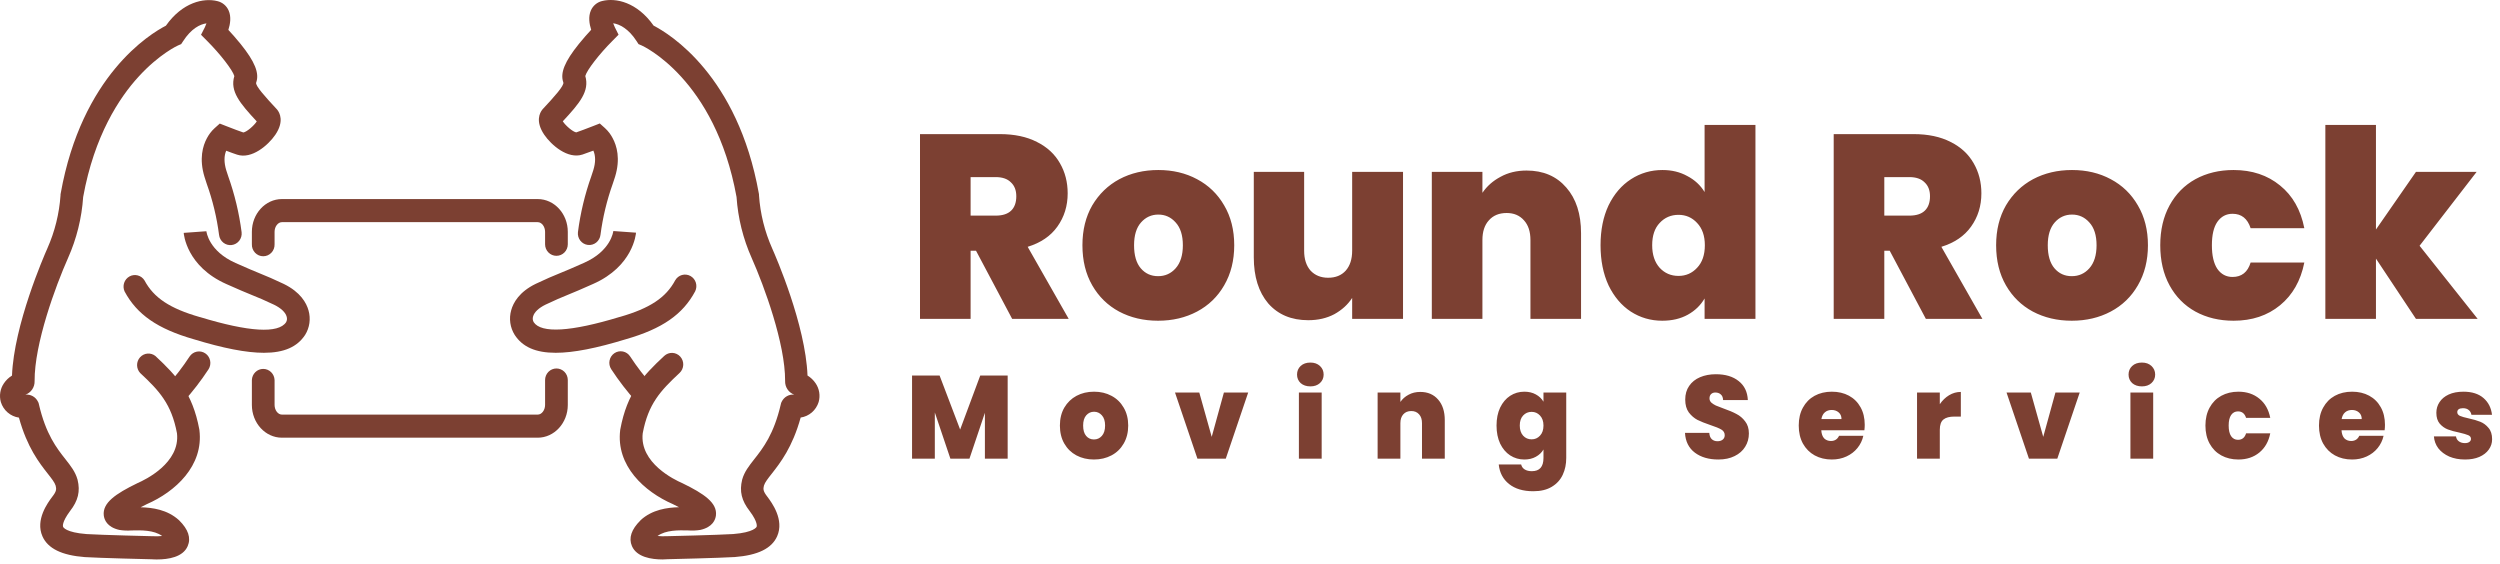 <svg width="244" height="55" viewBox="0 0 244 55" fill="none" xmlns="http://www.w3.org/2000/svg">
<g clip-path="url(#clip0_1_2204)">
<path d="M98.788 31.124L95.26 24.473H94.731V31.124H89.792V13.089H97.578C99.006 13.089 100.216 13.345 101.207 13.857C102.198 14.351 102.946 15.042 103.449 15.929C103.953 16.799 104.205 17.779 104.205 18.871C104.205 20.099 103.869 21.181 103.198 22.119C102.542 23.04 101.576 23.697 100.3 24.089L104.306 31.124H98.788ZM94.731 21.045H97.175C97.847 21.045 98.351 20.883 98.687 20.559C99.023 20.235 99.191 19.766 99.191 19.152C99.191 18.572 99.015 18.12 98.662 17.796C98.326 17.455 97.83 17.285 97.175 17.285H94.731V21.045ZM113.028 31.303C111.617 31.303 110.349 31.005 109.223 30.408C108.114 29.811 107.241 28.958 106.603 27.85C105.964 26.741 105.645 25.436 105.645 23.936C105.645 22.452 105.964 21.156 106.603 20.047C107.258 18.939 108.14 18.086 109.248 17.489C110.374 16.892 111.642 16.594 113.053 16.594C114.464 16.594 115.724 16.892 116.833 17.489C117.958 18.086 118.84 18.939 119.479 20.047C120.134 21.156 120.461 22.452 120.461 23.936C120.461 25.419 120.134 26.724 119.479 27.85C118.84 28.958 117.958 29.811 116.833 30.408C115.707 31.005 114.439 31.303 113.028 31.303ZM113.028 26.954C113.717 26.954 114.288 26.698 114.742 26.187C115.212 25.658 115.447 24.908 115.447 23.936C115.447 22.964 115.212 22.222 114.742 21.71C114.288 21.198 113.725 20.943 113.053 20.943C112.381 20.943 111.819 21.198 111.365 21.71C110.911 22.222 110.685 22.964 110.685 23.936C110.685 24.925 110.903 25.675 111.34 26.187C111.777 26.698 112.339 26.954 113.028 26.954ZM136.935 16.773V31.124H131.971V29.078C131.551 29.726 130.971 30.254 130.232 30.664C129.493 31.056 128.644 31.252 127.687 31.252C126.041 31.252 124.739 30.706 123.781 29.615C122.841 28.506 122.37 27.006 122.37 25.112V16.773H127.284V24.473C127.284 25.291 127.494 25.94 127.914 26.417C128.35 26.878 128.922 27.108 129.627 27.108C130.35 27.108 130.921 26.878 131.341 26.417C131.761 25.94 131.971 25.291 131.971 24.473V16.773H136.935ZM148.993 16.645C150.623 16.645 151.916 17.199 152.874 18.308C153.831 19.399 154.31 20.883 154.31 22.759V31.124H149.371V23.424C149.371 22.605 149.161 21.966 148.741 21.506C148.321 21.028 147.758 20.789 147.053 20.789C146.314 20.789 145.734 21.028 145.314 21.506C144.894 21.966 144.684 22.605 144.684 23.424V31.124H139.745V16.773H144.684V18.819C145.121 18.171 145.709 17.651 146.448 17.259C147.187 16.85 148.036 16.645 148.993 16.645ZM156.213 23.936C156.213 22.452 156.473 21.156 156.994 20.047C157.532 18.939 158.263 18.086 159.186 17.489C160.11 16.892 161.135 16.594 162.261 16.594C163.168 16.594 163.974 16.79 164.68 17.182C165.402 17.557 165.965 18.078 166.368 18.743V12.194H171.332V31.124H166.368V29.129C165.981 29.794 165.436 30.323 164.73 30.715C164.024 31.107 163.193 31.303 162.235 31.303C161.11 31.303 160.085 31.005 159.161 30.408C158.254 29.811 157.532 28.958 156.994 27.85C156.473 26.724 156.213 25.419 156.213 23.936ZM166.393 23.936C166.393 23.015 166.141 22.29 165.637 21.761C165.15 21.233 164.545 20.968 163.823 20.968C163.084 20.968 162.471 21.233 161.983 21.761C161.496 22.273 161.253 22.998 161.253 23.936C161.253 24.857 161.496 25.59 161.983 26.136C162.471 26.664 163.084 26.929 163.823 26.929C164.545 26.929 165.15 26.664 165.637 26.136C166.141 25.607 166.393 24.874 166.393 23.936ZM187.965 31.124L184.437 24.473H183.908V31.124H178.969V13.089H186.755C188.183 13.089 189.393 13.345 190.384 13.857C191.375 14.351 192.123 15.042 192.627 15.929C193.131 16.799 193.383 17.779 193.383 18.871C193.383 20.099 193.047 21.181 192.375 22.119C191.719 23.04 190.754 23.697 189.477 24.089L193.483 31.124H187.965ZM183.908 21.045H186.352C187.024 21.045 187.528 20.883 187.864 20.559C188.2 20.235 188.368 19.766 188.368 19.152C188.368 18.572 188.192 18.12 187.839 17.796C187.503 17.455 187.007 17.285 186.352 17.285H183.908V21.045ZM202.205 31.303C200.794 31.303 199.526 31.005 198.4 30.408C197.292 29.811 196.418 28.958 195.78 27.85C195.141 26.741 194.822 25.436 194.822 23.936C194.822 22.452 195.141 21.156 195.78 20.047C196.435 18.939 197.317 18.086 198.425 17.489C199.551 16.892 200.819 16.594 202.23 16.594C203.641 16.594 204.901 16.892 206.01 17.489C207.136 18.086 208.018 18.939 208.656 20.047C209.311 21.156 209.639 22.452 209.639 23.936C209.639 25.419 209.311 26.724 208.656 27.85C208.018 28.958 207.136 29.811 206.01 30.408C204.885 31.005 203.616 31.303 202.205 31.303ZM202.205 26.954C202.894 26.954 203.465 26.698 203.919 26.187C204.389 25.658 204.624 24.908 204.624 23.936C204.624 22.964 204.389 22.222 203.919 21.71C203.465 21.198 202.902 20.943 202.23 20.943C201.558 20.943 200.996 21.198 200.542 21.71C200.089 22.222 199.862 22.964 199.862 23.936C199.862 24.925 200.08 25.675 200.517 26.187C200.954 26.698 201.516 26.954 202.205 26.954ZM210.841 23.936C210.841 22.452 211.144 21.156 211.748 20.047C212.353 18.939 213.193 18.086 214.268 17.489C215.36 16.892 216.603 16.594 217.998 16.594C219.795 16.594 221.307 17.097 222.533 18.103C223.759 19.092 224.549 20.482 224.902 22.273H219.661C219.358 21.335 218.77 20.866 217.897 20.866C217.275 20.866 216.78 21.13 216.41 21.659C216.057 22.171 215.881 22.93 215.881 23.936C215.881 24.942 216.057 25.709 216.41 26.238C216.78 26.767 217.275 27.031 217.897 27.031C218.787 27.031 219.375 26.562 219.661 25.624H224.902C224.549 27.398 223.759 28.788 222.533 29.794C221.307 30.8 219.795 31.303 217.998 31.303C216.603 31.303 215.36 31.005 214.268 30.408C213.193 29.811 212.353 28.958 211.748 27.85C211.144 26.741 210.841 25.436 210.841 23.936ZM235.798 31.124L231.893 25.24V31.124H226.954V12.194H231.893V22.401L235.798 16.773H241.72L236.151 23.987L241.821 31.124H235.798ZM98.348 36.652V44.767H96.126V40.289L94.618 44.767H92.758L91.239 40.255V44.767H89.016V36.652H91.704L93.71 41.924L95.672 36.652H98.348ZM106.768 44.848C106.133 44.848 105.563 44.714 105.056 44.445C104.557 44.177 104.164 43.793 103.877 43.294C103.59 42.795 103.446 42.208 103.446 41.533C103.446 40.865 103.59 40.282 103.877 39.783C104.172 39.284 104.569 38.9 105.068 38.632C105.574 38.363 106.145 38.229 106.78 38.229C107.415 38.229 107.982 38.363 108.481 38.632C108.987 38.9 109.384 39.284 109.671 39.783C109.966 40.282 110.113 40.865 110.113 41.533C110.113 42.2 109.966 42.788 109.671 43.294C109.384 43.793 108.987 44.177 108.481 44.445C107.974 44.714 107.403 44.848 106.768 44.848ZM106.768 42.891C107.078 42.891 107.335 42.776 107.54 42.546C107.751 42.308 107.857 41.97 107.857 41.533C107.857 41.095 107.751 40.761 107.54 40.531C107.335 40.301 107.082 40.186 106.78 40.186C106.477 40.186 106.224 40.301 106.02 40.531C105.816 40.761 105.714 41.095 105.714 41.533C105.714 41.978 105.812 42.316 106.009 42.546C106.205 42.776 106.459 42.891 106.768 42.891ZM118.263 42.638L119.454 38.309H121.824L119.635 44.767H116.869L114.68 38.309H117.05L118.263 42.638ZM127.895 37.711C127.502 37.711 127.184 37.603 126.942 37.389C126.708 37.166 126.591 36.89 126.591 36.56C126.591 36.222 126.708 35.942 126.942 35.719C127.184 35.497 127.502 35.386 127.895 35.386C128.28 35.386 128.59 35.497 128.825 35.719C129.067 35.942 129.187 36.222 129.187 36.56C129.187 36.89 129.067 37.166 128.825 37.389C128.59 37.603 128.28 37.711 127.895 37.711ZM128.995 38.309V44.767H126.772V38.309H128.995ZM138.617 38.252C139.35 38.252 139.932 38.501 140.363 39C140.794 39.491 141.01 40.159 141.01 41.003V44.767H138.787V41.303C138.787 40.934 138.693 40.646 138.504 40.439C138.315 40.224 138.061 40.117 137.744 40.117C137.411 40.117 137.15 40.224 136.961 40.439C136.772 40.646 136.678 40.934 136.678 41.303V44.767H134.456V38.309H136.678V39.23C136.875 38.939 137.139 38.705 137.472 38.528C137.804 38.344 138.186 38.252 138.617 38.252ZM148.772 38.229C149.203 38.229 149.577 38.317 149.894 38.494C150.219 38.67 150.469 38.908 150.643 39.207V38.309H152.865V44.698C152.865 45.305 152.752 45.85 152.525 46.333C152.298 46.824 151.943 47.216 151.459 47.507C150.983 47.799 150.378 47.945 149.645 47.945C148.662 47.945 147.876 47.711 147.286 47.242C146.697 46.774 146.36 46.137 146.277 45.332H148.466C148.511 45.539 148.624 45.7 148.806 45.815C148.987 45.93 149.222 45.988 149.509 45.988C150.265 45.988 150.643 45.558 150.643 44.698V43.87C150.469 44.169 150.219 44.407 149.894 44.583C149.577 44.76 149.203 44.848 148.772 44.848C148.265 44.848 147.804 44.714 147.388 44.445C146.98 44.177 146.655 43.793 146.413 43.294C146.179 42.788 146.062 42.2 146.062 41.533C146.062 40.865 146.179 40.282 146.413 39.783C146.655 39.284 146.98 38.9 147.388 38.632C147.804 38.363 148.265 38.229 148.772 38.229ZM150.643 41.533C150.643 41.118 150.529 40.792 150.303 40.554C150.083 40.316 149.811 40.197 149.486 40.197C149.153 40.197 148.878 40.316 148.658 40.554C148.439 40.785 148.33 41.111 148.33 41.533C148.33 41.947 148.439 42.277 148.658 42.523C148.878 42.761 149.153 42.88 149.486 42.88C149.811 42.88 150.083 42.761 150.303 42.523C150.529 42.285 150.643 41.955 150.643 41.533ZM167.709 44.848C166.779 44.848 166.016 44.626 165.419 44.18C164.822 43.728 164.5 43.083 164.455 42.246H166.825C166.847 42.53 166.931 42.738 167.074 42.868C167.218 42.998 167.403 43.064 167.63 43.064C167.834 43.064 168 43.014 168.129 42.914C168.265 42.807 168.333 42.661 168.333 42.477C168.333 42.239 168.223 42.055 168.004 41.924C167.785 41.794 167.43 41.648 166.938 41.487C166.417 41.31 165.993 41.141 165.668 40.98C165.351 40.811 165.071 40.57 164.829 40.255C164.595 39.933 164.478 39.514 164.478 39C164.478 38.478 164.606 38.033 164.863 37.665C165.12 37.289 165.475 37.005 165.929 36.813C166.383 36.621 166.897 36.525 167.471 36.525C168.401 36.525 169.142 36.748 169.694 37.193C170.253 37.63 170.552 38.248 170.589 39.046H168.174C168.167 38.801 168.091 38.616 167.947 38.494C167.811 38.371 167.634 38.309 167.414 38.309C167.248 38.309 167.112 38.359 167.006 38.459C166.9 38.559 166.847 38.701 166.847 38.885C166.847 39.038 166.904 39.173 167.018 39.288C167.138 39.395 167.286 39.491 167.46 39.576C167.634 39.653 167.891 39.752 168.231 39.875C168.737 40.052 169.153 40.228 169.478 40.405C169.811 40.573 170.094 40.815 170.329 41.13C170.57 41.437 170.691 41.828 170.691 42.304C170.691 42.788 170.57 43.221 170.329 43.605C170.094 43.989 169.75 44.292 169.297 44.514C168.851 44.737 168.322 44.848 167.709 44.848ZM181.998 41.464C181.998 41.64 181.986 41.817 181.964 41.993H177.757C177.78 42.346 177.874 42.611 178.04 42.788C178.214 42.956 178.433 43.041 178.698 43.041C179.068 43.041 179.333 42.872 179.492 42.534H181.862C181.763 42.979 181.571 43.378 181.283 43.731C181.004 44.077 180.648 44.349 180.217 44.549C179.787 44.748 179.31 44.848 178.789 44.848C178.161 44.848 177.602 44.714 177.111 44.445C176.627 44.177 176.245 43.793 175.965 43.294C175.693 42.795 175.557 42.208 175.557 41.533C175.557 40.857 175.693 40.274 175.965 39.783C176.237 39.284 176.615 38.9 177.099 38.632C177.591 38.363 178.154 38.229 178.789 38.229C179.416 38.229 179.972 38.359 180.456 38.62C180.939 38.881 181.317 39.257 181.59 39.748C181.862 40.232 181.998 40.804 181.998 41.464ZM179.73 40.9C179.73 40.623 179.639 40.408 179.458 40.255C179.276 40.094 179.05 40.013 178.777 40.013C178.505 40.013 178.282 40.09 178.108 40.243C177.935 40.389 177.821 40.608 177.768 40.9H179.73ZM189.325 39.449C189.575 39.081 189.877 38.789 190.232 38.574C190.588 38.359 190.969 38.252 191.378 38.252V40.658H190.754C190.27 40.658 189.911 40.754 189.677 40.946C189.442 41.138 189.325 41.471 189.325 41.947V44.767H187.103V38.309H189.325V39.449ZM199.42 42.638L200.611 38.309H202.98L200.792 44.767H198.025L195.837 38.309H198.207L199.42 42.638ZM209.051 37.711C208.658 37.711 208.341 37.603 208.099 37.389C207.865 37.166 207.747 36.89 207.747 36.56C207.747 36.222 207.865 35.942 208.099 35.719C208.341 35.497 208.658 35.386 209.051 35.386C209.437 35.386 209.747 35.497 209.981 35.719C210.223 35.942 210.344 36.222 210.344 36.56C210.344 36.89 210.223 37.166 209.981 37.389C209.747 37.603 209.437 37.711 209.051 37.711ZM210.151 38.309V44.767H207.929V38.309H210.151ZM215.25 41.533C215.25 40.865 215.386 40.282 215.658 39.783C215.93 39.284 216.308 38.9 216.792 38.632C217.283 38.363 217.843 38.229 218.47 38.229C219.279 38.229 219.959 38.455 220.511 38.908C221.063 39.353 221.418 39.979 221.577 40.785H219.218C219.082 40.362 218.818 40.151 218.425 40.151C218.145 40.151 217.922 40.27 217.756 40.508C217.597 40.738 217.518 41.08 217.518 41.533C217.518 41.986 217.597 42.331 217.756 42.569C217.922 42.807 218.145 42.926 218.425 42.926C218.825 42.926 219.09 42.715 219.218 42.292H221.577C221.418 43.091 221.063 43.716 220.511 44.169C219.959 44.622 219.279 44.848 218.47 44.848C217.843 44.848 217.283 44.714 216.792 44.445C216.308 44.177 215.93 43.793 215.658 43.294C215.386 42.795 215.25 42.208 215.25 41.533ZM232.773 41.464C232.773 41.64 232.762 41.817 232.739 41.993H228.532C228.555 42.346 228.65 42.611 228.816 42.788C228.99 42.956 229.209 43.041 229.474 43.041C229.844 43.041 230.109 42.872 230.267 42.534H232.637C232.539 42.979 232.346 43.378 232.059 43.731C231.779 44.077 231.424 44.349 230.993 44.549C230.562 44.748 230.086 44.848 229.564 44.848C228.937 44.848 228.377 44.714 227.886 44.445C227.402 44.177 227.021 43.793 226.741 43.294C226.469 42.795 226.333 42.208 226.333 41.533C226.333 40.857 226.469 40.274 226.741 39.783C227.013 39.284 227.391 38.9 227.875 38.632C228.366 38.363 228.929 38.229 229.564 38.229C230.192 38.229 230.747 38.359 231.231 38.62C231.715 38.881 232.093 39.257 232.365 39.748C232.637 40.232 232.773 40.804 232.773 41.464ZM230.505 40.9C230.505 40.623 230.415 40.408 230.233 40.255C230.052 40.094 229.825 40.013 229.553 40.013C229.281 40.013 229.058 40.09 228.884 40.243C228.71 40.389 228.597 40.608 228.544 40.9H230.505ZM240.588 44.848C240.014 44.848 239.5 44.752 239.046 44.56C238.6 44.361 238.245 44.092 237.98 43.755C237.723 43.409 237.58 43.022 237.549 42.592H239.704C239.734 42.799 239.829 42.96 239.987 43.075C240.146 43.19 240.343 43.248 240.577 43.248C240.758 43.248 240.902 43.21 241.008 43.133C241.114 43.056 241.167 42.956 241.167 42.834C241.167 42.672 241.08 42.553 240.906 42.477C240.732 42.4 240.445 42.316 240.044 42.223C239.59 42.131 239.213 42.028 238.91 41.913C238.608 41.797 238.343 41.609 238.116 41.349C237.897 41.088 237.788 40.735 237.788 40.289C237.788 39.906 237.89 39.56 238.094 39.253C238.298 38.939 238.596 38.689 238.99 38.505C239.39 38.321 239.87 38.229 240.43 38.229C241.261 38.229 241.915 38.436 242.391 38.85C242.867 39.265 243.143 39.81 243.219 40.485H241.212C241.174 40.278 241.083 40.121 240.94 40.013C240.804 39.898 240.619 39.84 240.384 39.84C240.203 39.84 240.063 39.875 239.965 39.944C239.874 40.013 239.829 40.109 239.829 40.232C239.829 40.385 239.916 40.504 240.089 40.589C240.263 40.666 240.543 40.746 240.929 40.831C241.39 40.93 241.771 41.042 242.074 41.164C242.384 41.287 242.652 41.487 242.879 41.763C243.113 42.032 243.23 42.4 243.23 42.868C243.23 43.244 243.121 43.582 242.902 43.881C242.69 44.18 242.384 44.418 241.983 44.595C241.59 44.764 241.125 44.848 240.588 44.848Z" fill="#7C4032"/>
<path d="M17.069 39.595C16.855 39.593 16.646 39.529 16.467 39.409C16.288 39.29 16.148 39.12 16.062 38.92C15.976 38.721 15.949 38.5 15.983 38.285C16.018 38.071 16.113 37.871 16.258 37.71C17.081 36.797 17.834 35.82 18.509 34.789C18.674 34.545 18.926 34.377 19.212 34.32C19.497 34.263 19.793 34.323 20.036 34.487C20.278 34.65 20.448 34.904 20.508 35.194C20.568 35.483 20.514 35.785 20.357 36.035C19.618 37.162 18.795 38.23 17.895 39.229C17.79 39.346 17.663 39.438 17.52 39.502C17.378 39.565 17.224 39.596 17.069 39.595Z" fill="#7C4032"/>
<path d="M25.762 34.433C24.042 34.433 21.787 33.989 18.895 33.106C15.38 32.094 13.364 30.699 12.157 28.439C12.041 28.179 12.026 27.883 12.115 27.612C12.205 27.341 12.392 27.115 12.64 26.979C12.887 26.843 13.176 26.808 13.448 26.881C13.72 26.953 13.954 27.128 14.104 27.37C15.012 29.069 16.578 30.106 19.506 30.948H19.523C24.286 32.401 27.184 32.573 27.924 31.447C27.969 31.365 27.998 31.274 28.007 31.18C28.016 31.086 28.006 30.991 27.977 30.901C27.863 30.485 27.427 30.073 26.75 29.742C25.799 29.288 25.257 29.066 24.569 28.787C23.954 28.535 23.257 28.248 22.103 27.728C18.208 26.005 17.939 22.862 17.93 22.728L20.141 22.569V22.552C20.149 22.631 20.374 24.51 22.996 25.67C24.122 26.177 24.802 26.455 25.401 26.702C26.092 26.985 26.687 27.23 27.702 27.715C29.326 28.511 29.908 29.561 30.113 30.303C30.226 30.703 30.255 31.122 30.198 31.533C30.14 31.944 29.997 32.339 29.778 32.69C29.015 33.852 27.733 34.433 25.762 34.433Z" fill="#7C4032"/>
<path d="M15.333 54.602C15.153 54.602 14.983 54.602 14.83 54.586C14.436 54.577 9.794 54.467 8.297 54.374H8.285C6.026 54.2 4.67 53.535 4.143 52.345C3.428 50.729 4.673 49.058 5.081 48.51L5.098 48.487C5.528 47.94 5.514 47.739 5.431 47.398C5.339 47.089 5.039 46.709 4.662 46.23C3.848 45.195 2.65 43.674 1.848 40.76C1.442 40.702 1.061 40.529 0.749 40.26C0.436 39.991 0.205 39.638 0.083 39.24C-0.005 38.932 -0.023 38.608 0.029 38.292C0.08 37.976 0.201 37.675 0.381 37.413C0.588 37.106 0.858 36.848 1.171 36.656C1.363 31.712 4.276 25.027 4.62 24.248C5.348 22.611 5.784 20.856 5.907 19.064V18.978L5.922 18.892C7.98 7.356 14.645 3.303 16.192 2.507C17.807 0.217 19.889 -0.227 21.22 0.11C21.459 0.166 21.683 0.278 21.873 0.437C22.063 0.595 22.214 0.797 22.314 1.025C22.585 1.633 22.471 2.352 22.288 2.918C22.614 3.269 23.052 3.758 23.481 4.287C24.877 6.018 25.332 7.151 25.002 8.061C24.899 8.355 25.89 9.453 27.003 10.646L27.064 10.716C27.3 11.016 27.754 11.854 26.87 13.157C26.187 14.158 24.572 15.569 23.138 15.093C22.874 15.006 22.513 14.879 22.077 14.71C21.856 15.219 21.859 15.868 22.077 16.601C22.13 16.773 22.199 16.978 22.277 17.212C22.904 18.976 23.341 20.804 23.581 22.663C23.598 22.81 23.586 22.959 23.547 23.102C23.508 23.244 23.441 23.377 23.351 23.494C23.261 23.61 23.149 23.707 23.022 23.779C22.895 23.852 22.756 23.898 22.611 23.915C22.467 23.933 22.32 23.921 22.18 23.881C22.041 23.841 21.91 23.773 21.795 23.681C21.681 23.59 21.586 23.476 21.515 23.347C21.443 23.218 21.398 23.076 21.381 22.929C21.161 21.226 20.758 19.552 20.178 17.939C20.094 17.683 20.022 17.462 19.963 17.273C19.419 15.504 19.789 14.236 20.197 13.483C20.289 13.311 20.393 13.145 20.51 12.989C20.64 12.816 20.785 12.656 20.945 12.511L21.45 12.06L22.075 12.305C22.807 12.593 23.384 12.807 23.75 12.931C24.081 12.876 24.777 12.282 25.06 11.851C23.404 10.07 22.425 8.904 22.871 7.426C22.715 6.855 21.509 5.286 20.202 3.979L19.62 3.395L19.996 2.657C20.055 2.534 20.107 2.409 20.152 2.28C19.526 2.361 18.66 2.789 17.864 4.03L17.682 4.305L17.369 4.439C17.353 4.445 15.555 5.259 13.523 7.486C11.646 9.534 9.203 13.229 8.117 19.226C7.978 21.287 7.477 23.306 6.638 25.188C5.419 27.929 3.355 33.542 3.377 37.19C3.387 37.48 3.306 37.765 3.145 38.004C2.984 38.243 2.752 38.423 2.483 38.518C2.733 38.492 2.985 38.545 3.205 38.67C3.424 38.795 3.601 38.985 3.711 39.215L3.766 39.33L3.796 39.454C4.476 42.393 5.536 43.739 6.387 44.819C6.906 45.478 7.353 46.047 7.562 46.795L7.572 46.83C7.847 47.953 7.627 48.866 6.835 49.881C6.01 50.994 6.141 51.378 6.158 51.419C6.176 51.46 6.424 51.968 8.441 52.125C9.939 52.219 14.852 52.334 14.9 52.335H14.942C15.237 52.35 15.533 52.343 15.827 52.313C15.014 51.72 13.763 51.75 12.836 51.772C12.438 51.802 12.039 51.784 11.645 51.72C10.435 51.446 10.175 50.712 10.128 50.301C9.992 49.079 11.279 48.194 13.401 47.162L13.444 47.141C14.145 46.839 17.605 45.188 17.273 42.287C16.733 39.423 15.554 38.151 13.677 36.401C13.487 36.194 13.381 35.922 13.379 35.639C13.377 35.356 13.481 35.082 13.668 34.873C13.856 34.664 14.114 34.534 14.391 34.51C14.668 34.486 14.944 34.568 15.164 34.742C17.256 36.692 18.788 38.348 19.451 41.9L19.462 41.97C19.894 45.47 17.098 47.999 14.329 49.205C14.104 49.311 13.902 49.413 13.724 49.51C14.883 49.537 16.335 49.742 17.455 50.759L17.488 50.789C18.379 51.669 18.659 52.512 18.319 53.299C17.857 54.384 16.415 54.602 15.333 54.602ZM22.915 7.289V7.303V7.289Z" fill="#7C4032"/>
<path d="M62.935 39.595C62.781 39.595 62.628 39.562 62.487 39.499C62.346 39.436 62.22 39.343 62.116 39.227C61.215 38.229 60.393 37.161 59.655 36.033C59.492 35.784 59.434 35.479 59.492 35.187C59.551 34.894 59.721 34.636 59.966 34.471C60.211 34.306 60.51 34.246 60.798 34.306C61.086 34.365 61.339 34.538 61.501 34.788C62.177 35.819 62.93 36.796 63.753 37.71C63.898 37.871 63.993 38.072 64.028 38.287C64.063 38.503 64.035 38.724 63.949 38.925C63.862 39.124 63.72 39.295 63.54 39.414C63.36 39.533 63.15 39.597 62.935 39.596V39.595Z" fill="#7C4032"/>
<path d="M54.238 34.433C52.268 34.433 50.991 33.854 50.232 32.683C50.011 32.331 49.866 31.934 49.807 31.52C49.748 31.105 49.777 30.683 49.892 30.281C50.096 29.54 50.673 28.488 52.293 27.699C53.318 27.209 53.915 26.965 54.605 26.681C55.204 26.435 55.883 26.156 57.003 25.652C59.631 24.489 59.856 22.611 59.864 22.531V22.549L62.075 22.708C62.065 22.841 61.796 25.985 57.894 27.71C56.748 28.227 56.052 28.514 55.436 28.767C54.748 29.05 54.205 29.273 53.247 29.731C52.579 30.057 52.143 30.469 52.029 30.886C52 30.977 51.99 31.074 52 31.169C52.011 31.265 52.04 31.357 52.087 31.441C52.816 32.554 55.721 32.386 60.483 30.932H60.5C63.428 30.09 64.994 29.053 65.902 27.354C66.048 27.102 66.284 26.918 66.561 26.84C66.838 26.762 67.134 26.796 67.387 26.936C67.639 27.076 67.829 27.31 67.915 27.588C68.001 27.867 67.977 28.17 67.849 28.431C66.642 30.692 64.626 32.09 61.112 33.1C58.214 33.989 55.961 34.433 54.238 34.433Z" fill="#7C4032"/>
<path d="M64.671 54.602C63.589 54.602 62.147 54.383 61.678 53.3C61.339 52.513 61.619 51.67 62.51 50.79L62.54 50.754C63.659 49.737 65.112 49.532 66.272 49.505C66.092 49.411 65.89 49.309 65.665 49.199C62.896 47.994 60.101 45.465 60.532 41.965L60.543 41.895C61.206 38.341 62.732 36.685 64.83 34.737C64.937 34.637 65.063 34.559 65.2 34.509C65.336 34.458 65.482 34.435 65.627 34.442C65.772 34.448 65.915 34.484 66.047 34.547C66.179 34.609 66.297 34.697 66.395 34.807C66.493 34.916 66.57 35.044 66.619 35.183C66.669 35.322 66.692 35.469 66.685 35.617C66.678 35.765 66.644 35.91 66.582 36.044C66.521 36.178 66.434 36.299 66.327 36.399C64.45 38.149 63.268 39.421 62.73 42.285C62.4 45.186 65.858 46.837 66.559 47.14L66.603 47.16C68.725 48.193 70.013 49.077 69.876 50.299C69.829 50.711 69.571 51.444 68.359 51.718C67.965 51.782 67.566 51.8 67.168 51.77C66.24 51.748 64.99 51.718 64.177 52.311C64.471 52.342 64.768 52.349 65.063 52.333H65.104C65.152 52.333 70.066 52.217 71.563 52.123C73.58 51.964 73.834 51.439 73.846 51.417C73.857 51.395 74.002 50.992 73.168 49.879C72.377 48.864 72.157 47.951 72.432 46.828L72.441 46.793C72.651 46.045 73.1 45.476 73.617 44.817C74.468 43.737 75.528 42.391 76.208 39.452L76.238 39.328L76.292 39.211C76.403 38.982 76.579 38.792 76.799 38.668C77.018 38.544 77.27 38.491 77.52 38.516C77.249 38.42 77.016 38.237 76.856 37.996C76.695 37.754 76.615 37.467 76.627 37.175C76.644 33.541 74.585 27.927 73.366 25.184C72.527 23.303 72.026 21.285 71.886 19.224C69.794 7.666 62.696 4.464 62.63 4.438L62.318 4.305L62.135 4.02C61.339 2.787 60.465 2.359 59.846 2.27C59.89 2.4 59.942 2.527 60.002 2.65L60.371 3.385L59.794 3.969C58.485 5.277 57.275 6.847 57.125 7.418C57.558 8.9 56.581 10.063 54.928 11.841C55.211 12.273 55.907 12.866 56.239 12.921C56.604 12.797 57.177 12.581 57.913 12.295L58.539 12.05L59.044 12.502C59.203 12.647 59.349 12.807 59.48 12.979C59.596 13.136 59.7 13.302 59.792 13.475C60.199 14.226 60.574 15.494 60.027 17.264C59.969 17.45 59.894 17.675 59.808 17.929C59.231 19.543 58.829 21.216 58.607 22.919C58.573 23.216 58.424 23.487 58.193 23.672C57.962 23.857 57.669 23.941 57.377 23.905C57.085 23.87 56.819 23.718 56.637 23.484C56.456 23.249 56.373 22.95 56.407 22.654C56.647 20.794 57.084 18.967 57.711 17.204C57.789 16.968 57.858 16.763 57.912 16.591C58.137 15.858 58.139 15.209 57.912 14.7C57.471 14.868 57.114 14.996 56.851 15.083C55.41 15.56 53.797 14.148 53.116 13.147C52.233 11.843 52.686 11.006 52.924 10.706L52.983 10.636C54.097 9.443 55.088 8.345 54.98 8.038C54.655 7.136 55.11 6.008 56.506 4.278C56.934 3.748 57.372 3.259 57.699 2.908C57.517 2.342 57.402 1.623 57.672 1.015C57.773 0.787 57.924 0.585 58.114 0.427C58.304 0.268 58.527 0.156 58.767 0.1C60.097 -0.237 62.18 0.207 63.794 2.504C65.34 3.299 72.005 7.354 74.063 18.888L74.078 18.974V19.063C74.2 20.854 74.635 22.609 75.364 24.244C75.708 25.017 78.625 31.711 78.813 36.652C79.126 36.843 79.395 37.101 79.603 37.407C79.783 37.671 79.904 37.972 79.955 38.289C80.007 38.605 79.987 38.93 79.9 39.238C79.777 39.633 79.547 39.985 79.237 40.253C78.927 40.521 78.548 40.694 78.145 40.753C77.34 43.667 76.141 45.188 75.331 46.223C74.954 46.7 74.654 47.082 74.562 47.391C74.479 47.733 74.466 47.933 74.895 48.481L74.912 48.503C75.32 49.051 76.564 50.722 75.85 52.338C75.323 53.528 73.974 54.193 71.708 54.368H71.691C70.195 54.46 65.553 54.57 65.159 54.579C65.021 54.595 64.85 54.602 64.671 54.602ZM57.086 7.276V7.294V7.276Z" fill="#7C4032"/>
<path d="M54.308 24.968C54.163 24.968 54.019 24.939 53.884 24.883C53.749 24.826 53.627 24.743 53.524 24.638C53.421 24.534 53.34 24.409 53.284 24.272C53.228 24.135 53.2 23.988 53.2 23.84V22.628C53.2 22.116 52.87 21.683 52.481 21.683H27.516C27.127 21.683 26.798 22.116 26.798 22.628V23.84C26.804 23.992 26.779 24.143 26.726 24.285C26.673 24.426 26.592 24.556 26.489 24.665C26.386 24.774 26.262 24.861 26.124 24.921C25.987 24.98 25.84 25.01 25.691 25.01C25.541 25.01 25.394 24.98 25.257 24.921C25.119 24.861 24.996 24.774 24.892 24.665C24.789 24.556 24.708 24.426 24.655 24.285C24.602 24.143 24.577 23.992 24.583 23.84V22.628C24.583 20.864 25.899 19.429 27.516 19.429H52.481C54.099 19.429 55.417 20.861 55.417 22.628V23.84C55.417 24.139 55.3 24.426 55.092 24.638C54.885 24.849 54.602 24.968 54.308 24.968Z" fill="#7C4032"/>
<path d="M52.481 42.719H27.516C25.899 42.719 24.583 41.287 24.583 39.522V37.091C24.594 36.799 24.715 36.523 24.922 36.321C25.128 36.118 25.404 36.005 25.691 36.005C25.977 36.005 26.253 36.118 26.46 36.321C26.666 36.523 26.788 36.799 26.799 37.091V39.522C26.799 40.032 27.127 40.465 27.516 40.465H52.481C52.87 40.465 53.2 40.032 53.2 39.522V37.091C53.2 36.792 53.317 36.505 53.525 36.293C53.733 36.082 54.014 35.963 54.309 35.963C54.602 35.963 54.885 36.082 55.093 36.293C55.3 36.505 55.417 36.792 55.417 37.091V39.522C55.417 41.284 54.096 42.719 52.481 42.719Z" fill="#7C4032"/>
</g>
<defs>
<clipPath id="clip0_1_2204">
<rect width="244" height="55" fill="white"/>
</clipPath>
</defs>
</svg>
